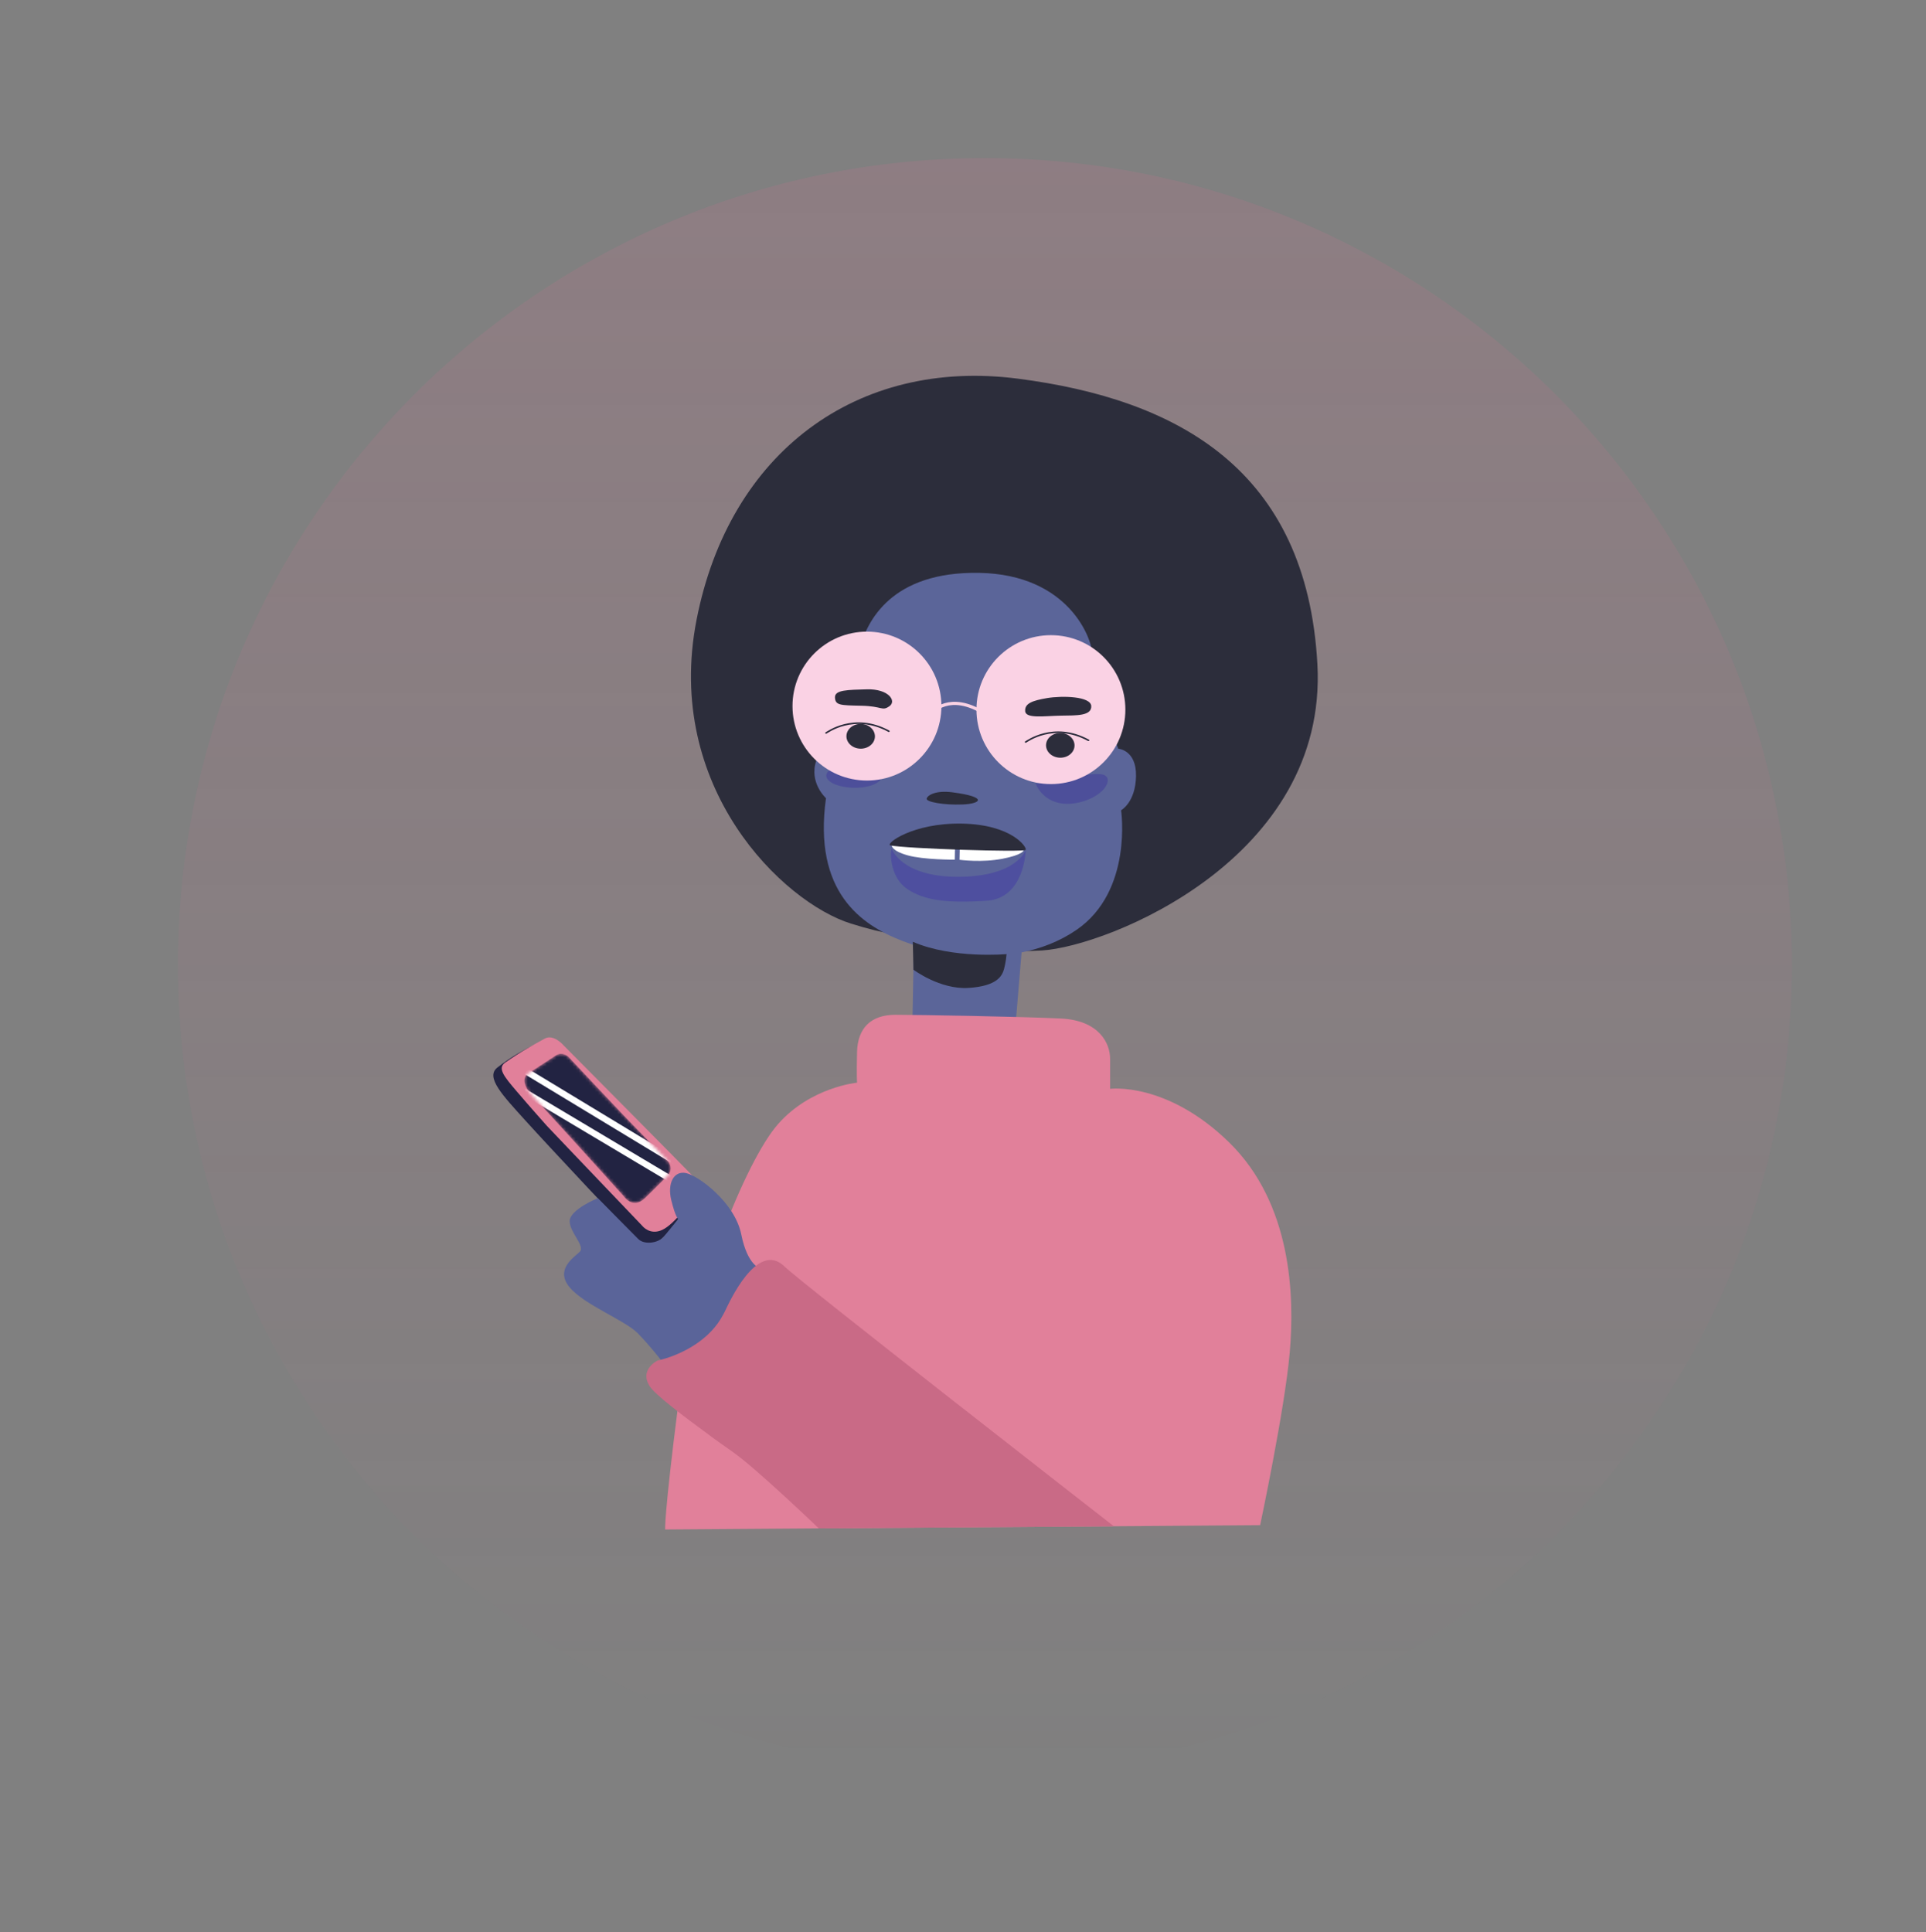 <svg width="604" height="606" viewBox="0 0 604 606" fill="none" xmlns="http://www.w3.org/2000/svg">
<rect x="0" y="0" width="604" height="606" fill="#808080" stroke="none"/>
<g clip-path="url(#clip0)">
<path opacity="0.66" d="M308.87 555.68C448.626 555.68 561.92 442.386 561.92 302.63C561.92 162.874 448.626 49.58 308.87 49.58C169.114 49.58 55.82 162.874 55.82 302.63C55.82 442.386 169.114 555.68 308.87 555.68Z" fill="url(#paint0_linear)" fill-opacity="0.2"/>
<path d="M311.89 293.55C298.11 294.29 288.28 296.35 266.9 289.68C245.52 283.01 208.17 247.01 218.44 194.4C228.71 141.79 268.82 112.28 319.13 118.75C369.44 125.22 409.81 147.36 413.14 208.32C416.47 269.28 347.37 296.81 326.81 298.09C306.26 299.38 311.89 293.55 311.89 293.55Z" fill="#2C2D3B"/>
<path d="M356.26 243.43C356.42 235.17 350.67 234.81 350.67 234.81C350.67 234.81 342.59 212.63 342.71 206.38C342.83 200.13 334.95 180.2 307.18 179.67C279.41 179.14 271.85 195.01 269.69 203.23C267.53 211.45 258.38 231.54 256 238.51C253.61 245.47 259.03 250.33 259.03 250.33C254.96 279.72 270.03 290.08 282.95 295.09C284.08 295.53 285.31 295.96 286.6 296.37L286.14 320.52L318.5 321.14L320.37 298.7C326.36 297.52 332.25 295.3 337.59 291.64C355.34 279.47 351.58 254.12 351.58 254.12C351.58 254.12 356.1 251.69 356.26 243.43Z" fill="#5B6599"/>
<path d="M276.454 243.566C276.493 241.539 272.643 239.822 267.856 239.73C263.069 239.638 259.156 241.206 259.117 243.233C259.078 245.259 262.928 246.977 267.715 247.069C272.502 247.16 276.415 245.592 276.454 243.566Z" fill="#4D4F9A"/>
<path d="M324.81 245.83C326.24 249.36 330.67 253.62 338.71 251.6C346.75 249.58 349.54 243.8 345.72 242.89C341.9 241.99 324.81 245.83 324.81 245.83Z" fill="#4D4F9A"/>
<path d="M271.88 244.8C284.776 244.8 295.23 234.346 295.23 221.45C295.23 208.554 284.776 198.1 271.88 198.1C258.984 198.1 248.53 208.554 248.53 221.45C248.53 234.346 258.984 244.8 271.88 244.8Z" fill="#FAD2E4"/>
<path d="M329.57 245.91C342.466 245.91 352.92 235.456 352.92 222.56C352.92 209.664 342.466 199.21 329.57 199.21C316.674 199.21 306.22 209.664 306.22 222.56C306.22 235.456 316.674 245.91 329.57 245.91Z" fill="#FAD2E4"/>
<path d="M292.35 223.51C292.35 223.51 297.65 216.77 308.86 223.83" stroke="#FAD2E4" stroke-miterlimit="10"/>
<path d="M259.05 229.88C259.3 229.8 267.77 223.37 278.75 229.34" stroke="#2C2C3C" stroke-width="0.5" stroke-miterlimit="10" stroke-linecap="round" stroke-linejoin="round"/>
<path d="M274.381 231.013C274.422 228.87 272.455 227.095 269.987 227.048C267.519 227 265.484 228.699 265.443 230.841C265.402 232.983 267.37 234.759 269.838 234.806C272.306 234.853 274.34 233.155 274.381 231.013Z" fill="#2C2D3B"/>
<path d="M321.65 232.72C321.9 232.64 330.37 226.21 341.35 232.18" stroke="#2C2C3C" stroke-width="0.5" stroke-miterlimit="10" stroke-linecap="round" stroke-linejoin="round"/>
<path d="M336.978 233.851C337.019 231.709 335.052 229.933 332.583 229.886C330.115 229.839 328.081 231.537 328.04 233.679C327.999 235.822 329.966 237.597 332.434 237.644C334.903 237.692 336.937 235.993 336.978 233.851Z" fill="#2C2D3B"/>
<path d="M271.83 216.2C265.91 216.37 261.73 216.34 261.85 218.76C261.97 221.18 263.38 221.21 270.1 221.34C276.82 221.47 276.53 223.13 278.9 221.51C281.27 219.88 278.71 216 271.83 216.2Z" fill="#2C2D3B"/>
<path d="M328.33 218.95C323.71 219.74 321.3 220.63 321.5 223.06C321.7 225.49 327.72 224.52 332.69 224.45C337.66 224.38 342.33 224.55 342.22 221.46C342.12 218.38 333.18 218.13 328.33 218.95Z" fill="#2C2D3B"/>
<path d="M298.74 248.5C293.52 247.81 290.97 249.35 290.61 250.43C290.26 251.51 295.99 252.54 301.84 252.31C307.69 252.08 309.89 249.96 298.74 248.5Z" fill="#2C2D3B"/>
<path d="M299.5 265.53L299.42 269.62C299.42 269.62 289.66 269.68 284.6 268.25C279.54 266.82 279.65 265.15 279.65 265.15L299.5 265.53Z" fill="white"/>
<path d="M301 265.56L300.92 269.66C300.92 269.66 307.91 270.61 314.44 269.32C320.97 268.03 321 266.69 321 266.69L301 265.56Z" fill="white"/>
<path d="M279.63 266.16C279.63 266.16 282.63 275.14 300.82 274.99C319.01 274.84 321.67 266.55 321.67 266.55C321.67 266.55 321.4 281.73 309.43 282.5C296.42 283.34 289.75 282.29 284.56 278.85C279.37 275.41 279.01 267.99 279.63 266.16Z" fill="#4E4F9F"/>
<path d="M279.23 265.14C277.47 264.73 286.12 258.01 301.72 258.31C317.31 258.61 322.1 265.71 321.67 266.54C321.24 267.37 283.55 266.14 279.23 265.14Z" fill="#2C2D3B"/>
<path d="M286.26 295.37L286.47 304.13C286.47 304.13 294.8 310.42 303.75 309.84C312.71 309.26 314.27 306.1 314.88 303.86C315.49 301.62 315.66 299.24 315.66 299.24C315.66 299.24 298.74 300.8 286.26 295.37Z" fill="#2C2D3B"/>
<path d="M348.13 341.49C348.13 341.49 348.13 336.65 348.13 332.01C348.13 327.36 344.84 320.01 332.65 319.43C320.46 318.85 288.52 318.27 280.78 318.27C273.04 318.27 268.97 322.53 268.78 329.88C268.59 337.23 268.78 339.56 268.78 339.56C268.78 339.56 254.26 340.91 244.01 352.53C233.75 364.14 217.11 405.76 212.66 440.79C208.21 475.82 208.6 479.69 208.6 479.69L395.18 478.34C395.18 478.34 402.92 441.95 404.47 424.15C406.02 406.34 405.05 377.5 385.5 358.34C365.94 339.17 348.13 341.49 348.13 341.49Z" fill="#E1809A"/>
<path d="M165.72 328.61C165.72 328.61 160.8 330.99 155.96 334.82C152.13 337.85 157.7 343.6 164.71 351.37C171.56 358.96 198.13 387.37 200.19 389.05C202.25 390.73 204.82 391.37 208.57 387.5C212.32 383.63 219.55 372.27 219.55 372.27L171.02 326.08L165.72 328.61Z" fill="#222342"/>
<path d="M180.87 362.94L201.48 384.52C201.48 384.52 203.83 387.53 207.7 385.72C211.57 383.91 216.52 376.9 217.71 375.08C218.9 373.26 220.26 372 217.71 369.29C215.16 366.58 176.88 328 176.88 328C176.88 328 173.69 324.15 170.83 325.74C166.86 327.94 163.45 329.74 158.38 333.29C155.94 335 158.11 337.67 161.8 342C165.77 346.67 171.52 353.12 171.52 353.12L180.87 362.94Z" fill="#E1809A"/>
<path d="M187.48 375.78C187.48 375.78 178.65 379.36 178.65 382.98C178.65 386.59 183.68 390.85 181.75 392.66C179.82 394.47 174.01 398.21 178.65 403.76C183.3 409.31 196.07 414.08 200.07 418.21C204.07 422.34 207.42 426.73 207.42 426.73C207.42 426.73 223.81 422.47 229.74 411.5C235.67 400.53 238.51 397.82 238.51 397.82C238.51 397.82 234.48 397.14 232.45 387.11C230.42 377.08 218.99 368.71 215.14 367.91C211.29 367.11 209.23 371.14 210.51 376.4C211.8 381.66 212.7 382.36 212.7 382.36L208.03 388.03C206.27 389.85 202.28 390.41 200.35 388.76C200.22 388.65 200.09 388.52 199.96 388.39L187.48 375.78Z" fill="#5A6499"/>
<mask id="mask0" mask-type="alpha" maskUnits="userSpaceOnUse" x="164" y="330" width="47" height="48">
<path d="M174.39 330.98L165.49 336.79C165.49 336.79 162.26 338.73 167.17 343.89C172.07 349.05 195.56 375.12 195.56 375.12C195.56 375.12 198.4 379.51 202.27 375.77C206.14 372.03 209.24 368.83 209.24 368.83C209.24 368.83 211.69 366.67 209.24 363.96C208.47 363.1 204.09 358.52 201 355.41C195.26 349.65 178.29 331.47 178.29 331.47C178.29 331.47 176.4 329.67 174.39 330.98Z" fill="#222342"/>
</mask>
<g mask="url(#mask0)">
<path d="M174.39 330.98L165.49 336.79C165.49 336.79 162.26 338.73 167.17 343.89C172.07 349.05 195.56 375.12 195.56 375.12C195.56 375.12 198.4 379.51 202.27 375.77C206.14 372.03 209.24 368.83 209.24 368.83C209.24 368.83 211.69 366.67 209.24 363.96C208.47 363.1 204.09 358.52 201 355.41C195.26 349.65 178.29 331.47 178.29 331.47C178.29 331.47 176.4 329.67 174.39 330.98Z" fill="#222342"/>
<path d="M165 336L212.04 364.47" stroke="white" stroke-width="2" stroke-miterlimit="10"/>
<path d="M162 341L210.3 369.78" stroke="white" stroke-width="2" stroke-miterlimit="10"/>
</g>
<path d="M246.08 397.26C237.43 388.75 228.54 408.8 227.29 411.36C227.14 411.67 226.97 411.97 226.81 412.27C226.52 412.76 226.23 413.28 225.92 413.82C221.41 421.06 212.84 425.21 206.21 426.72C206.21 426.72 200.32 429.56 203.81 434.85C205.49 437.41 214.07 444 222.49 450.13C222.49 450.13 222.87 450.52 230 455.52C237.13 460.52 256.77 479.34 256.77 479.34L349.29 478.67C349.3 478.67 251.08 402.18 246.08 397.26Z" fill="#C96A86"/>
</g>
<defs>
<linearGradient id="paint0_linear" x1="308.865" y1="49.577" x2="308.865" y2="555.682" gradientUnits="userSpaceOnUse">
<stop stop-color="#EB6D95"/>
<stop offset="1" stop-color="#EB6D95" stop-opacity="0"/>
</linearGradient>
<clipPath id="clip0">
<rect width="603.47" height="605.26" fill="white"/>
</clipPath>
</defs>
</svg>

